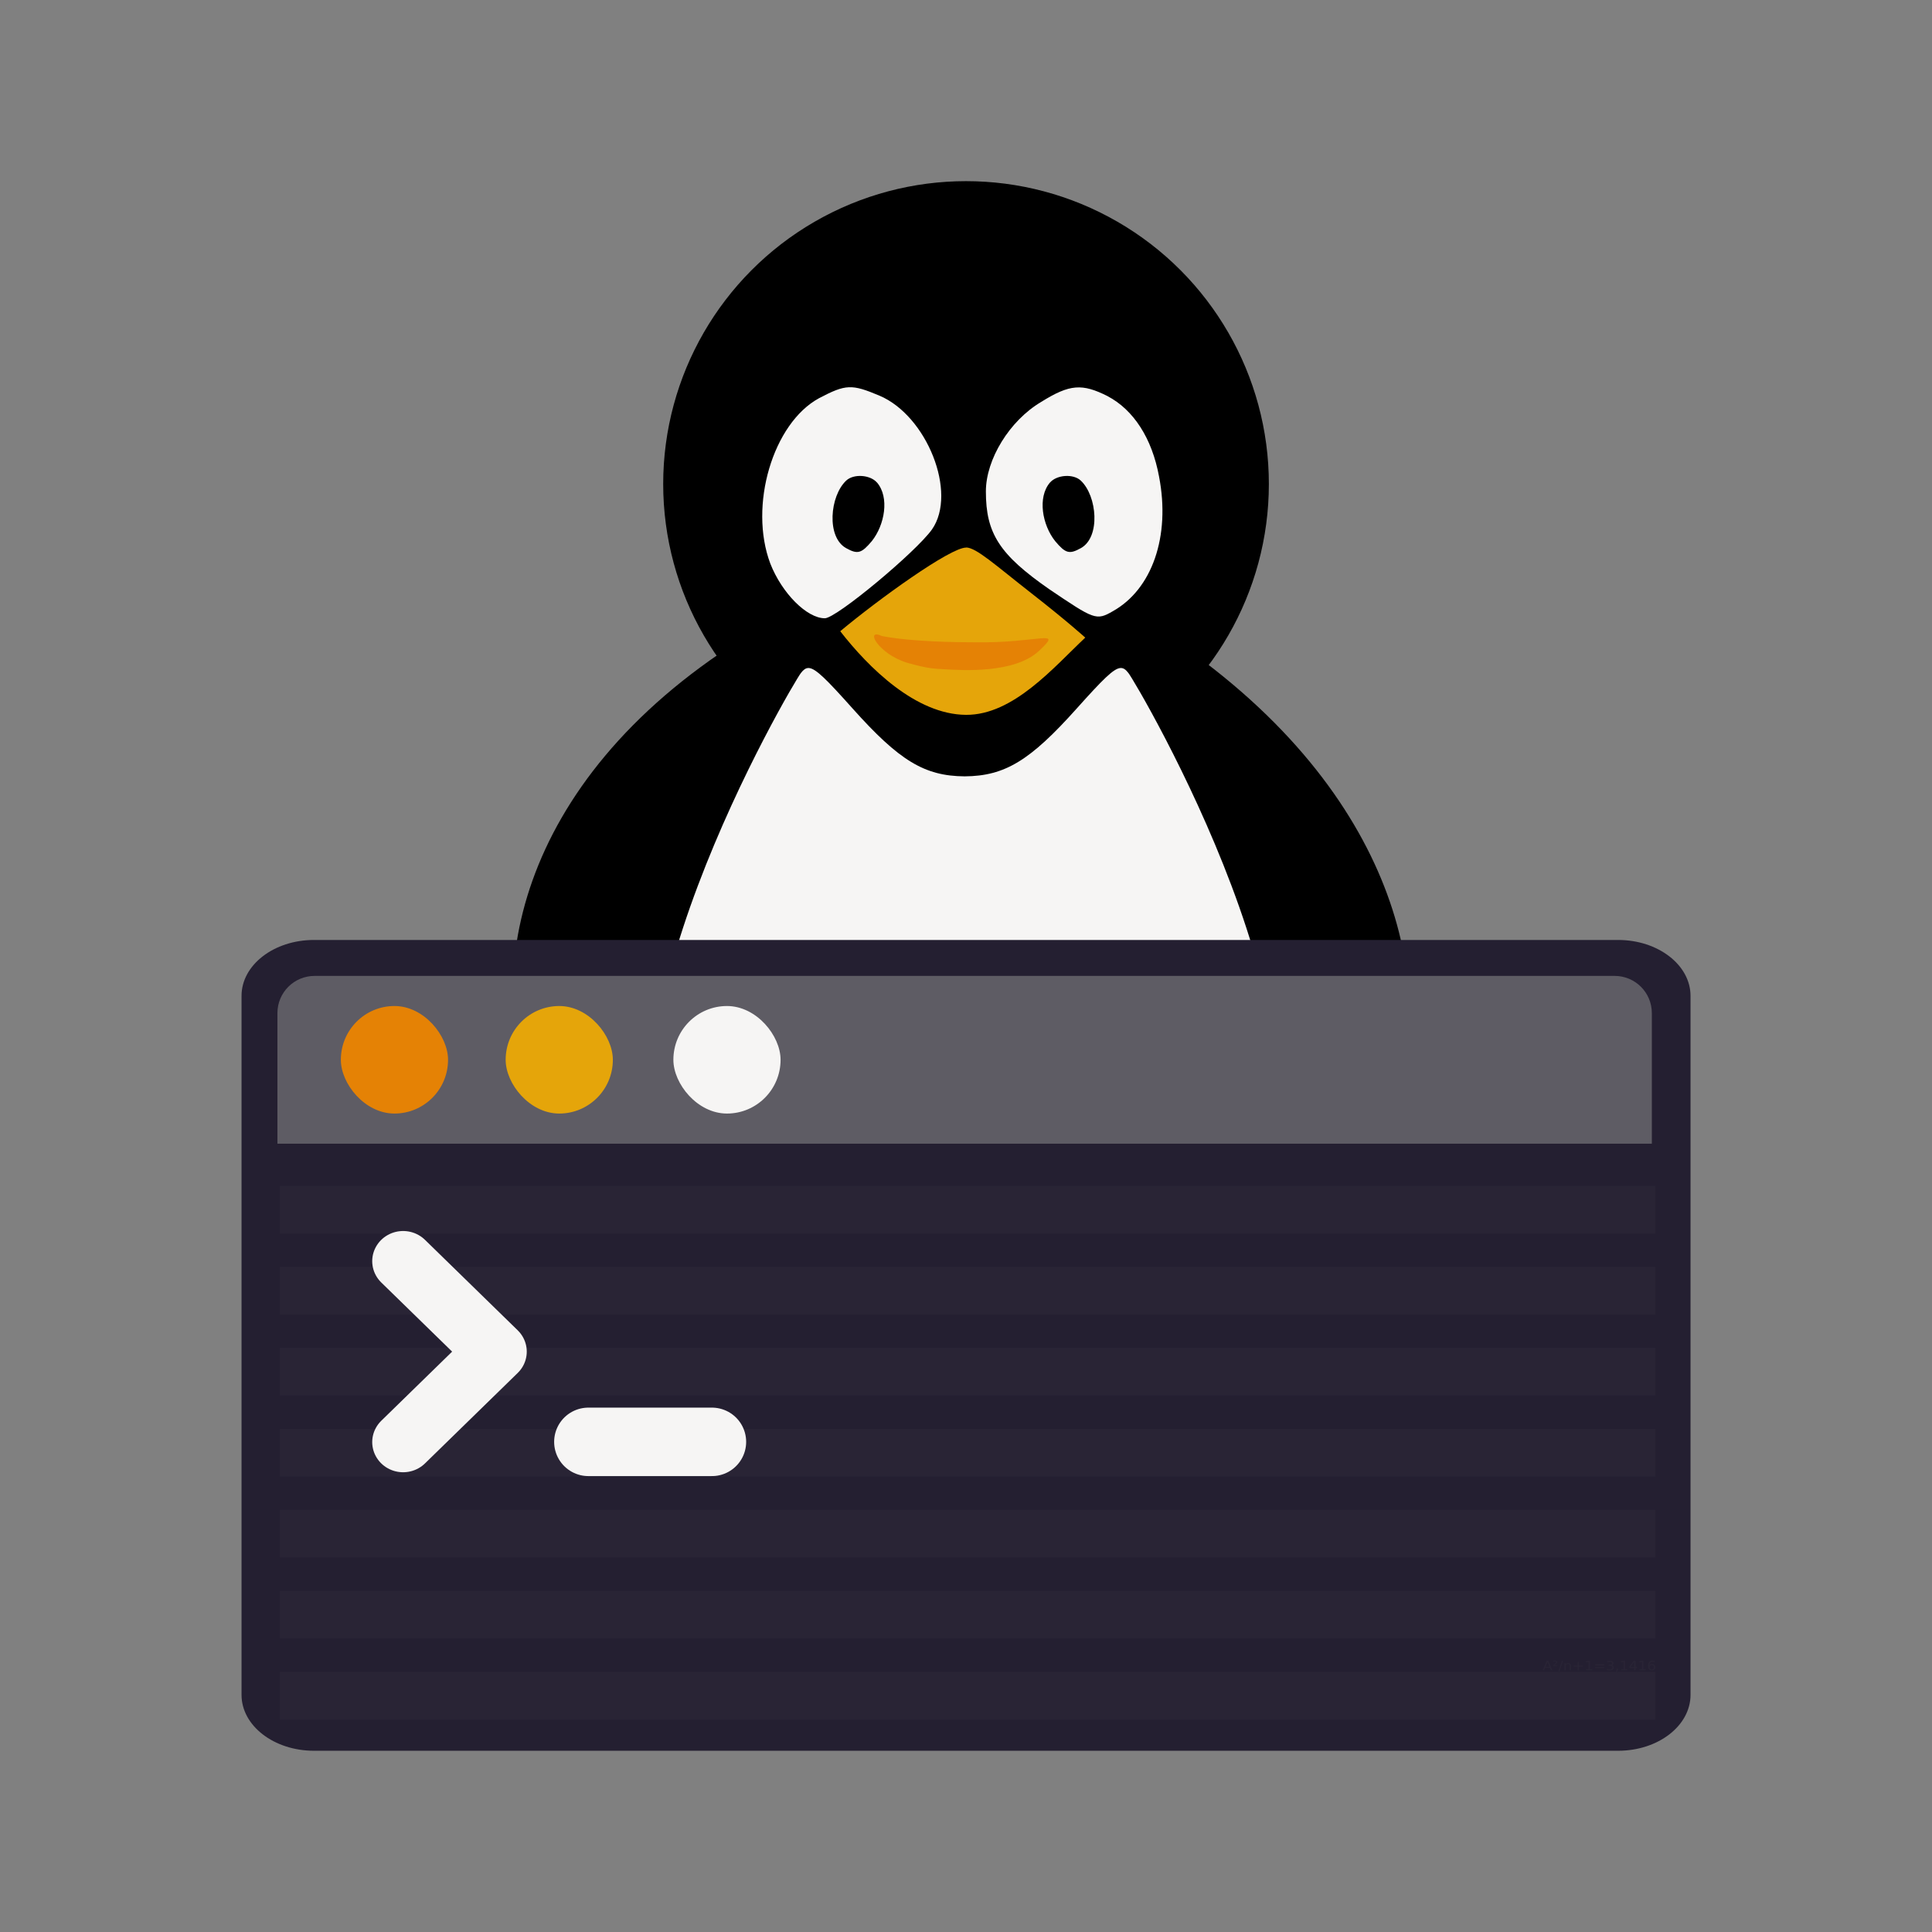 <?xml version="1.0" encoding="UTF-8" standalone="no"?>
<!-- Created with Inkscape (http://www.inkscape.org/) -->

<svg
   width="128"
   height="128"
   viewBox="0 0 33.867 33.867"
   version="1.1"
   id="svg1"
   xml:space="preserve"
   inkscape:version="1.4.2 (ebf0e940d0, 2025-05-08)"
   sodipodi:docname="linuxtoys.svg"
   inkscape:export-filename="linuxtoys-36px.png"
   inkscape:export-xdpi="27"
   inkscape:export-ydpi="27"
   xmlns:inkscape="http://www.inkscape.org/namespaces/inkscape"
   xmlns:sodipodi="http://sodipodi.sourceforge.net/DTD/sodipodi-0.dtd"
   xmlns:xlink="http://www.w3.org/1999/xlink"
   xmlns="http://www.w3.org/2000/svg"
   xmlns:svg="http://www.w3.org/2000/svg"><rect x="0" y="0" width="33.867" height="33.867" fill="#808080" stroke="none"/><sodipodi:namedview
     id="namedview1"
     pagecolor="#505050"
     bordercolor="#eeeeee"
     borderopacity="1"
     inkscape:showpageshadow="0"
     inkscape:pageopacity="0"
     inkscape:pagecheckerboard="0"
     inkscape:deskcolor="#505050"
     inkscape:document-units="mm"
     showguides="false"
     inkscape:zoom="5.6568543"
     inkscape:cx="51.000076"
     inkscape:cy="78.488852"
     inkscape:window-width="1920"
     inkscape:window-height="1043"
     inkscape:window-x="0"
     inkscape:window-y="0"
     inkscape:window-maximized="1"
     inkscape:current-layer="g130"><sodipodi:guide
       position="45.788,-180.34"
       orientation="1,0"
       id="guide36"
       inkscape:locked="false" /><sodipodi:guide
       position="78.611,-143.668"
       orientation="0,-1"
       id="guide38"
       inkscape:locked="false" /><sodipodi:guide
       position="83.429,-171.185"
       orientation="0,-1"
       id="guide39"
       inkscape:locked="false" /><sodipodi:guide
       position="69.67,-162.345"
       orientation="1,0"
       id="guide40"
       inkscape:locked="false" /><sodipodi:guide
       position="97.187,-162.345"
       orientation="1,0"
       id="guide41"
       inkscape:locked="false" /><sodipodi:guide
       position="65.128,-174.73"
       orientation="1,0"
       id="guide117"
       inkscape:locked="false" /><sodipodi:guide
       position="65.128,-174.73"
       orientation="1,0"
       id="guide118"
       inkscape:locked="false" /><sodipodi:guide
       position="79.065,-156.951"
       orientation="1,0"
       id="guide119"
       inkscape:locked="false" /><sodipodi:guide
       position="83.52,-144.128"
       orientation="1,0"
       id="guide120"
       inkscape:locked="false" /><sodipodi:guide
       position="87.905,-152.36"
       orientation="1,0"
       id="guide121"
       inkscape:locked="false" /><sodipodi:guide
       position="142.312,-151.082"
       orientation="0,-1"
       id="guide122"
       inkscape:locked="false" /><sodipodi:guide
       position="71.258,-159.887"
       orientation="1,0"
       id="guide123"
       inkscape:locked="false" /><sodipodi:guide
       position="72.362,-160.64"
       orientation="0,-1"
       id="guide124"
       inkscape:locked="false" /><sodipodi:guide
       position="95.551,-159.416"
       orientation="1,0"
       id="guide125"
       inkscape:locked="false" /><sodipodi:guide
       position="72.47,-159.07"
       orientation="1,0"
       id="guide126"
       inkscape:locked="false" /><sodipodi:guide
       position="135.23,-147.609"
       orientation="1,0"
       id="guide148"
       inkscape:locked="false" /></sodipodi:namedview><defs
     id="defs1"><linearGradient
       id="swatch165"
       inkscape:swatch="solid"><stop
         style="stop-color:#dcdcdc;stop-opacity:1;"
         offset="0"
         id="stop165" /></linearGradient><linearGradient
       id="linearGradient3010"><stop
         style="stop-color:#2e3436;stop-opacity:1"
         offset="0"
         id="stop3012" /><stop
         style="stop-color:#2e3436;stop-opacity:0;"
         offset="1"
         id="stop3014" /></linearGradient><linearGradient
       id="linearGradient3002"><stop
         style="stop-color:#888a85;stop-opacity:1"
         offset="0"
         id="stop3004" /><stop
         style="stop-color:#555753;stop-opacity:1"
         offset="1"
         id="stop3006" /></linearGradient><linearGradient
       id="linearGradient2865"><stop
         style="stop-color:#73d216;stop-opacity:1"
         offset="0"
         id="stop2867" /><stop
         style="stop-color:#4e9a06;stop-opacity:1"
         offset="1"
         id="stop2869" /></linearGradient><linearGradient
       id="linearGradient2843"><stop
         style="stop-color:black;stop-opacity:1"
         offset="0"
         id="stop2845" /><stop
         style="stop-color:#2e3436;stop-opacity:1;"
         offset="1"
         id="stop2847" /></linearGradient><linearGradient
       id="linearGradient2835"><stop
         style="stop-color:black;stop-opacity:1;"
         offset="0"
         id="stop2837" /><stop
         style="stop-color:white;stop-opacity:0.299;"
         offset="1"
         id="stop2839" /></linearGradient><linearGradient
       id="linearGradient5060"
       inkscape:collect="always"><stop
         id="stop5062"
         offset="0"
         style="stop-color:black;stop-opacity:1;" /><stop
         id="stop5064"
         offset="1"
         style="stop-color:black;stop-opacity:0;" /></linearGradient><linearGradient
       id="linearGradient5048"><stop
         id="stop5050"
         offset="0"
         style="stop-color:black;stop-opacity:0;" /><stop
         style="stop-color:black;stop-opacity:1;"
         offset="0.5"
         id="stop5056" /><stop
         id="stop5052"
         offset="1"
         style="stop-color:black;stop-opacity:0;" /></linearGradient><inkscape:perspective
       sodipodi:type="inkscape:persp3d"
       inkscape:vp_x="0 : -239.13333 : 1"
       inkscape:vp_y="0 : 999.99996 : 0"
       inkscape:vp_z="48.000001 : -239.13333 : 1"
       inkscape:persp3d-origin="24.000001 : -247.13333 : 1"
       id="perspective79" /><linearGradient
       id="linearGradient4254"><stop
         style="stop-color:#616161;stop-opacity:1;"
         offset="0"
         id="stop4256" /><stop
         style="stop-color:#a0a0a0;stop-opacity:1;"
         offset="1"
         id="stop4258" /></linearGradient><linearGradient
       id="linearGradient5176"><stop
         id="stop5178"
         offset="0"
         style="stop-color:#a2a59c;stop-opacity:1;" /><stop
         id="stop5180"
         offset="1"
         style="stop-color:#535750;stop-opacity:1;" /></linearGradient><linearGradient
       id="linearGradient2667"><stop
         id="stop2669"
         offset="0"
         style="stop-color:#ffffff;stop-opacity:1;" /><stop
         id="stop2671"
         offset="1"
         style="stop-color:#fcfcff;stop-opacity:0;" /></linearGradient><linearGradient
       id="linearGradient2224"><stop
         style="stop-color:#32342f;stop-opacity:0.546;"
         offset="0"
         id="stop2226" /><stop
         style="stop-color:#32342f;stop-opacity:0;"
         offset="1"
         id="stop2228" /></linearGradient><linearGradient
       id="linearGradient2214"><stop
         style="stop-color:#a9aaa7;stop-opacity:1;"
         offset="0"
         id="stop2216" /><stop
         style="stop-color:#676964;stop-opacity:1;"
         offset="1"
         id="stop2218" /></linearGradient><linearGradient
       id="linearGradient2206"><stop
         style="stop-color:#777973;stop-opacity:1;"
         offset="0"
         id="stop2208" /><stop
         style="stop-color:#cbccca;stop-opacity:1;"
         offset="1"
         id="stop2210" /></linearGradient><linearGradient
       id="linearGradient2198"><stop
         style="stop-color:#748f48;stop-opacity:1;"
         offset="0"
         id="stop2200" /><stop
         style="stop-color:#1f2816;stop-opacity:1;"
         offset="1"
         id="stop2202" /></linearGradient><radialGradient
       inkscape:collect="always"
       xlink:href="#linearGradient2224"
       id="radialGradient2230"
       cx="24.042"
       cy="42.242"
       fx="24.042"
       fy="42.242"
       r="17.577"
       gradientTransform="matrix(1,0,0,0.305,0,29.375)"
       gradientUnits="userSpaceOnUse" /><linearGradient
       id="linearGradient14755"><stop
         id="stop14757"
         offset="0"
         style="stop-color:#ef2929;stop-opacity:1;" /><stop
         id="stop14759"
         offset="1"
         style="stop-color:#c00;stop-opacity:1;" /></linearGradient><linearGradient
       id="linearGradient4344"><stop
         style="stop-color:#727e0a;stop-opacity:1;"
         offset="0"
         id="stop4346" /><stop
         style="stop-color:#5b6508;stop-opacity:1;"
         offset="1"
         id="stop4348" /></linearGradient><linearGradient
       id="linearGradient4338"><stop
         id="stop4340"
         offset="0"
         style="stop-color:#e9b15e;stop-opacity:1;" /><stop
         id="stop4342"
         offset="1"
         style="stop-color:#966416;stop-opacity:1;" /></linearGradient><linearGradient
       id="linearGradient4163"><stop
         style="stop-color:#3b74bc;stop-opacity:1;"
         offset="0"
         id="stop4165" /><stop
         style="stop-color:#2d5990;stop-opacity:1;"
         offset="1"
         id="stop4167" /></linearGradient><linearGradient
       id="linearGradient3824"><stop
         style="stop-color:#ffffff;stop-opacity:1;"
         offset="0"
         id="stop3826" /><stop
         style="stop-color:#c9c9c9;stop-opacity:1;"
         offset="1"
         id="stop3828" /></linearGradient><linearGradient
       id="linearGradient3800"><stop
         style="stop-color:#f4d9b1;stop-opacity:1;"
         offset="0"
         id="stop3802" /><stop
         style="stop-color:#df9725;stop-opacity:1;"
         offset="1"
         id="stop3804" /></linearGradient><radialGradient
       inkscape:collect="always"
       xlink:href="#linearGradient3800"
       id="radialGradient3806"
       cx="29.345"
       cy="17.064"
       fx="29.345"
       fy="17.064"
       r="9.162"
       gradientUnits="userSpaceOnUse" /><linearGradient
       inkscape:collect="always"
       xlink:href="#linearGradient3824"
       id="linearGradient4175"
       gradientUnits="userSpaceOnUse"
       x1="30.936"
       y1="29.553"
       x2="30.936"
       y2="35.803"
       gradientTransform="translate(0.707)" /><linearGradient
       inkscape:collect="always"
       xlink:href="#linearGradient3824"
       id="linearGradient4326"
       gradientUnits="userSpaceOnUse"
       gradientTransform="translate(-12.418,-7)"
       x1="30.936"
       y1="29.553"
       x2="30.936"
       y2="35.803" /><linearGradient
       inkscape:collect="always"
       xlink:href="#linearGradient3824"
       id="linearGradient4332"
       gradientUnits="userSpaceOnUse"
       x1="30.936"
       y1="29.553"
       x2="30.936"
       y2="35.803"
       gradientTransform="translate(-13.125,-7)" /><radialGradient
       inkscape:collect="always"
       xlink:href="#linearGradient4344"
       id="radialGradient4350"
       cx="16.215"
       cy="19.836"
       fx="16.215"
       fy="19.836"
       r="13.565"
       gradientTransform="matrix(1,0,0,0.682,0,8.234)"
       gradientUnits="userSpaceOnUse" /><linearGradient
       inkscape:collect="always"
       xlink:href="#linearGradient5060"
       id="linearGradient4372"
       gradientUnits="userSpaceOnUse"
       gradientTransform="rotate(10.462,50.12,-43.535)"
       x1="20.662"
       y1="35.818"
       x2="22.627"
       y2="36.218" /><linearGradient
       inkscape:collect="always"
       xlink:href="#linearGradient5060"
       id="linearGradient4374"
       gradientUnits="userSpaceOnUse"
       gradientTransform="matrix(-0.978,0.21,0.21,0.978,41.806,-11.119)"
       x1="22.687"
       y1="36.39"
       x2="21.408"
       y2="35.74" /><radialGradient
       inkscape:collect="always"
       xlink:href="#linearGradient5060"
       id="radialGradient1947"
       gradientUnits="userSpaceOnUse"
       cx="31.113"
       cy="19.009"
       fx="31.113"
       fy="19.009"
       r="8.662" /><radialGradient
       inkscape:collect="always"
       xlink:href="#linearGradient4163"
       id="radialGradient1949"
       gradientUnits="userSpaceOnUse"
       gradientTransform="matrix(1.298,0,0,0.885,-8.359,4.94)"
       cx="28.09"
       cy="27.203"
       fx="28.09"
       fy="27.203"
       r="13.565" /><radialGradient
       inkscape:collect="always"
       xlink:href="#linearGradient5060"
       id="radialGradient1953"
       gradientUnits="userSpaceOnUse"
       cx="31.113"
       cy="19.009"
       fx="31.113"
       fy="19.009"
       r="8.662" /><radialGradient
       inkscape:collect="always"
       xlink:href="#linearGradient3800"
       id="radialGradient1955"
       gradientUnits="userSpaceOnUse"
       gradientTransform="matrix(0.788,0,0,0.788,6.221,3.618)"
       cx="29.345"
       cy="17.064"
       fx="29.345"
       fy="17.064"
       r="9.162" /><linearGradient
       inkscape:collect="always"
       xlink:href="#linearGradient5060"
       id="linearGradient1959"
       gradientUnits="userSpaceOnUse"
       gradientTransform="matrix(-0.978,0.21,0.21,0.978,55.11,-3.945)"
       x1="22.687"
       y1="36.39"
       x2="21.408"
       y2="35.74" /><radialGradient
       inkscape:collect="always"
       xlink:href="#linearGradient5060"
       id="radialGradient1985"
       gradientUnits="userSpaceOnUse"
       cx="31.113"
       cy="19.009"
       fx="31.113"
       fy="19.009"
       r="8.662" /><radialGradient
       inkscape:collect="always"
       xlink:href="#linearGradient5060"
       id="radialGradient1991"
       gradientUnits="userSpaceOnUse"
       cx="31.113"
       cy="19.009"
       fx="31.113"
       fy="19.009"
       r="8.662" /><radialGradient
       inkscape:collect="always"
       xlink:href="#linearGradient3800"
       id="radialGradient1993"
       gradientUnits="userSpaceOnUse"
       gradientTransform="matrix(0.788,0,0,0.788,6.221,3.618)"
       cx="29.345"
       cy="17.064"
       fx="29.345"
       fy="17.064"
       r="9.162" /><linearGradient
       inkscape:collect="always"
       xlink:href="#linearGradient5060"
       id="linearGradient2000"
       gradientUnits="userSpaceOnUse"
       gradientTransform="matrix(-0.628,0.135,0.135,0.628,49.371,7.532)"
       x1="22.687"
       y1="36.39"
       x2="21.408"
       y2="35.74" /><linearGradient
       inkscape:collect="always"
       xlink:href="#linearGradient5060"
       id="linearGradient2003"
       gradientUnits="userSpaceOnUse"
       gradientTransform="matrix(0.632,0.117,-0.117,0.632,17.972,8.363)"
       x1="20.662"
       y1="35.818"
       x2="22.627"
       y2="36.218" /><linearGradient
       inkscape:collect="always"
       xlink:href="#linearGradient3824"
       id="linearGradient2012"
       gradientUnits="userSpaceOnUse"
       x1="30.936"
       y1="29.553"
       x2="30.936"
       y2="35.803"
       gradientTransform="matrix(0.642,0,0,0.642,13.969,10.067)" /><radialGradient
       inkscape:collect="always"
       xlink:href="#linearGradient4163"
       id="radialGradient2015"
       gradientUnits="userSpaceOnUse"
       gradientTransform="matrix(0.834,0,0,0.568,8.6,13.24)"
       cx="28.09"
       cy="27.203"
       fx="28.09"
       fy="27.203"
       r="13.565" /><radialGradient
       inkscape:collect="always"
       xlink:href="#linearGradient5060"
       id="radialGradient13644"
       gradientUnits="userSpaceOnUse"
       cx="31.113"
       cy="19.009"
       fx="31.113"
       fy="19.009"
       r="8.662" /><radialGradient
       inkscape:collect="always"
       xlink:href="#linearGradient4163"
       id="radialGradient13646"
       gradientUnits="userSpaceOnUse"
       gradientTransform="matrix(1.298,0,0,0.885,-8.359,4.94)"
       cx="28.09"
       cy="27.203"
       fx="28.09"
       fy="27.203"
       r="13.565" /><radialGradient
       inkscape:collect="always"
       xlink:href="#linearGradient5060"
       id="radialGradient13650"
       gradientUnits="userSpaceOnUse"
       cx="31.113"
       cy="19.009"
       fx="31.113"
       fy="19.009"
       r="8.662" /><radialGradient
       inkscape:collect="always"
       xlink:href="#linearGradient3800"
       id="radialGradient13652"
       gradientUnits="userSpaceOnUse"
       gradientTransform="matrix(0.788,0,0,0.788,6.221,3.618)"
       cx="29.345"
       cy="17.064"
       fx="29.345"
       fy="17.064"
       r="9.162" /><radialGradient
       inkscape:collect="always"
       xlink:href="#linearGradient5060"
       id="radialGradient13658"
       gradientUnits="userSpaceOnUse"
       cx="31.113"
       cy="19.009"
       fx="31.113"
       fy="19.009"
       r="8.662" /><radialGradient
       inkscape:collect="always"
       xlink:href="#linearGradient4163"
       id="radialGradient13660"
       gradientUnits="userSpaceOnUse"
       gradientTransform="matrix(0.834,0,0,0.568,8.6,13.24)"
       cx="28.09"
       cy="27.203"
       fx="28.09"
       fy="27.203"
       r="13.565" /><radialGradient
       inkscape:collect="always"
       xlink:href="#linearGradient5060"
       id="radialGradient13664"
       gradientUnits="userSpaceOnUse"
       cx="31.113"
       cy="19.009"
       fx="31.113"
       fy="19.009"
       r="8.662" /><radialGradient
       inkscape:collect="always"
       xlink:href="#linearGradient3800"
       id="radialGradient13666"
       gradientUnits="userSpaceOnUse"
       gradientTransform="matrix(0.788,0,0,0.788,6.221,3.618)"
       cx="29.345"
       cy="17.064"
       fx="29.345"
       fy="17.064"
       r="9.162" /><radialGradient
       inkscape:collect="always"
       xlink:href="#linearGradient5060"
       id="radialGradient13793"
       gradientUnits="userSpaceOnUse"
       cx="31.113"
       cy="19.009"
       fx="31.113"
       fy="19.009"
       r="8.662" /><radialGradient
       inkscape:collect="always"
       xlink:href="#linearGradient4163"
       id="radialGradient13795"
       gradientUnits="userSpaceOnUse"
       gradientTransform="matrix(0.834,0,0,0.568,8.6,13.24)"
       cx="28.09"
       cy="27.203"
       fx="28.09"
       fy="27.203"
       r="13.565" /><radialGradient
       inkscape:collect="always"
       xlink:href="#linearGradient5060"
       id="radialGradient13799"
       gradientUnits="userSpaceOnUse"
       cx="31.113"
       cy="19.009"
       fx="31.113"
       fy="19.009"
       r="8.662" /><radialGradient
       inkscape:collect="always"
       xlink:href="#linearGradient3800"
       id="radialGradient13801"
       gradientUnits="userSpaceOnUse"
       gradientTransform="matrix(0.788,0,0,0.788,6.221,3.618)"
       cx="29.345"
       cy="17.064"
       fx="29.345"
       fy="17.064"
       r="9.162" /><radialGradient
       inkscape:collect="always"
       xlink:href="#linearGradient4163"
       id="radialGradient13839"
       gradientUnits="userSpaceOnUse"
       gradientTransform="matrix(0.834,0,0,0.568,8.6,13.24)"
       cx="28.09"
       cy="27.203"
       fx="28.09"
       fy="27.203"
       r="13.565" /><linearGradient
       inkscape:collect="always"
       xlink:href="#linearGradient5060"
       id="linearGradient13852"
       gradientUnits="userSpaceOnUse"
       gradientTransform="matrix(-0.523,0.112,0.112,0.523,46.229,11.593)"
       x1="22.687"
       y1="36.39"
       x2="21.408"
       y2="35.74" /><linearGradient
       inkscape:collect="always"
       xlink:href="#linearGradient5060"
       id="linearGradient13855"
       gradientUnits="userSpaceOnUse"
       gradientTransform="matrix(0.526,0.097,-0.097,0.526,20.1,12.285)"
       x1="20.662"
       y1="35.818"
       x2="22.627"
       y2="36.218" /><linearGradient
       inkscape:collect="always"
       xlink:href="#linearGradient3824"
       id="linearGradient13864"
       gradientUnits="userSpaceOnUse"
       gradientTransform="matrix(0.535,0,0,0.535,16.768,13.702)"
       x1="30.936"
       y1="29.553"
       x2="30.936"
       y2="35.803" /><radialGradient
       r="13.565"
       fy="27.203"
       fx="28.09"
       cy="27.203"
       cx="28.09"
       gradientTransform="matrix(0.694,0,0,0.473,12.3,16.343)"
       gradientUnits="userSpaceOnUse"
       id="radialGradient13867"
       xlink:href="#linearGradient14755"
       inkscape:collect="always" /><radialGradient
       r="9.162"
       fy="17.064"
       fx="29.345"
       cy="17.064"
       cx="29.345"
       gradientTransform="matrix(0.788,0,0,0.788,6.221,3.618)"
       gradientUnits="userSpaceOnUse"
       id="radialGradient13845"
       xlink:href="#linearGradient3800"
       inkscape:collect="always" /><radialGradient
       r="8.662"
       fy="19.009"
       fx="31.113"
       cy="19.009"
       cx="31.113"
       gradientUnits="userSpaceOnUse"
       id="radialGradient13843"
       xlink:href="#linearGradient5060"
       inkscape:collect="always" /><radialGradient
       r="13.565"
       fy="27.203"
       fx="28.09"
       cy="27.203"
       cx="28.09"
       gradientTransform="matrix(0.834,0,0,0.568,8.6,13.24)"
       gradientUnits="userSpaceOnUse"
       id="radialGradient13839-0"
       xlink:href="#linearGradient4163"
       inkscape:collect="always" /><radialGradient
       r="8.662"
       fy="19.009"
       fx="31.113"
       cy="19.009"
       cx="31.113"
       gradientUnits="userSpaceOnUse"
       id="radialGradient13837"
       xlink:href="#linearGradient5060"
       inkscape:collect="always" /><radialGradient
       r="9.162"
       fy="17.064"
       fx="29.345"
       cy="17.064"
       cx="29.345"
       gradientTransform="matrix(0.788,0,0,0.788,6.221,3.618)"
       gradientUnits="userSpaceOnUse"
       id="radialGradient13801-5"
       xlink:href="#linearGradient3800"
       inkscape:collect="always" /><radialGradient
       r="8.662"
       fy="19.009"
       fx="31.113"
       cy="19.009"
       cx="31.113"
       gradientUnits="userSpaceOnUse"
       id="radialGradient13799-0"
       xlink:href="#linearGradient5060"
       inkscape:collect="always" /><radialGradient
       r="13.565"
       fy="27.203"
       fx="28.09"
       cy="27.203"
       cx="28.09"
       gradientTransform="matrix(0.834,0,0,0.568,8.6,13.24)"
       gradientUnits="userSpaceOnUse"
       id="radialGradient13795-8"
       xlink:href="#linearGradient4163"
       inkscape:collect="always" /><radialGradient
       r="8.662"
       fy="19.009"
       fx="31.113"
       cy="19.009"
       cx="31.113"
       gradientUnits="userSpaceOnUse"
       id="radialGradient13793-1"
       xlink:href="#linearGradient5060"
       inkscape:collect="always" /><radialGradient
       r="9.162"
       fy="17.064"
       fx="29.345"
       cy="17.064"
       cx="29.345"
       gradientTransform="matrix(0.788,0,0,0.788,6.221,3.618)"
       gradientUnits="userSpaceOnUse"
       id="radialGradient13666-5"
       xlink:href="#linearGradient3800"
       inkscape:collect="always" /><radialGradient
       r="8.662"
       fy="19.009"
       fx="31.113"
       cy="19.009"
       cx="31.113"
       gradientUnits="userSpaceOnUse"
       id="radialGradient13664-9"
       xlink:href="#linearGradient5060"
       inkscape:collect="always" /><radialGradient
       r="13.565"
       fy="27.203"
       fx="28.09"
       cy="27.203"
       cx="28.09"
       gradientTransform="matrix(0.834,0,0,0.568,8.6,13.24)"
       gradientUnits="userSpaceOnUse"
       id="radialGradient13660-3"
       xlink:href="#linearGradient4163"
       inkscape:collect="always" /><radialGradient
       r="8.662"
       fy="19.009"
       fx="31.113"
       cy="19.009"
       cx="31.113"
       gradientUnits="userSpaceOnUse"
       id="radialGradient13658-3"
       xlink:href="#linearGradient5060"
       inkscape:collect="always" /><radialGradient
       r="9.162"
       fy="17.064"
       fx="29.345"
       cy="17.064"
       cx="29.345"
       gradientTransform="matrix(0.788,0,0,0.788,6.221,3.618)"
       gradientUnits="userSpaceOnUse"
       id="radialGradient13652-8"
       xlink:href="#linearGradient3800"
       inkscape:collect="always" /><radialGradient
       r="8.662"
       fy="19.009"
       fx="31.113"
       cy="19.009"
       cx="31.113"
       gradientUnits="userSpaceOnUse"
       id="radialGradient13650-5"
       xlink:href="#linearGradient5060"
       inkscape:collect="always" /><radialGradient
       r="13.565"
       fy="27.203"
       fx="28.09"
       cy="27.203"
       cx="28.09"
       gradientTransform="matrix(1.298,0,0,0.885,-8.359,4.94)"
       gradientUnits="userSpaceOnUse"
       id="radialGradient13646-3"
       xlink:href="#linearGradient4163"
       inkscape:collect="always" /><radialGradient
       r="8.662"
       fy="19.009"
       fx="31.113"
       cy="19.009"
       cx="31.113"
       gradientUnits="userSpaceOnUse"
       id="radialGradient13644-1"
       xlink:href="#linearGradient5060"
       inkscape:collect="always" /><radialGradient
       r="13.565"
       fy="27.203"
       fx="28.09"
       cy="27.203"
       cx="28.09"
       gradientTransform="matrix(0.834,0,0,0.568,8.6,13.24)"
       gradientUnits="userSpaceOnUse"
       id="radialGradient2015-9"
       xlink:href="#linearGradient4163"
       inkscape:collect="always" /><radialGradient
       r="9.162"
       fy="17.064"
       fx="29.345"
       cy="17.064"
       cx="29.345"
       gradientTransform="matrix(0.788,0,0,0.788,6.221,3.618)"
       gradientUnits="userSpaceOnUse"
       id="radialGradient1993-1"
       xlink:href="#linearGradient3800"
       inkscape:collect="always" /><radialGradient
       r="8.662"
       fy="19.009"
       fx="31.113"
       cy="19.009"
       cx="31.113"
       gradientUnits="userSpaceOnUse"
       id="radialGradient1991-2"
       xlink:href="#linearGradient5060"
       inkscape:collect="always" /><radialGradient
       r="8.662"
       fy="19.009"
       fx="31.113"
       cy="19.009"
       cx="31.113"
       gradientUnits="userSpaceOnUse"
       id="radialGradient1985-5"
       xlink:href="#linearGradient5060"
       inkscape:collect="always" /><radialGradient
       r="9.162"
       fy="17.064"
       fx="29.345"
       cy="17.064"
       cx="29.345"
       gradientTransform="matrix(0.788,0,0,0.788,6.221,3.618)"
       gradientUnits="userSpaceOnUse"
       id="radialGradient1955-3"
       xlink:href="#linearGradient3800"
       inkscape:collect="always" /><radialGradient
       r="8.662"
       fy="19.009"
       fx="31.113"
       cy="19.009"
       cx="31.113"
       gradientUnits="userSpaceOnUse"
       id="radialGradient1953-6"
       xlink:href="#linearGradient5060"
       inkscape:collect="always" /><radialGradient
       r="13.565"
       fy="27.203"
       fx="28.09"
       cy="27.203"
       cx="28.09"
       gradientTransform="matrix(1.298,0,0,0.885,-8.359,4.94)"
       gradientUnits="userSpaceOnUse"
       id="radialGradient1949-4"
       xlink:href="#linearGradient4163"
       inkscape:collect="always" /><radialGradient
       r="8.662"
       fy="19.009"
       fx="31.113"
       cy="19.009"
       cx="31.113"
       gradientUnits="userSpaceOnUse"
       id="radialGradient1947-5"
       xlink:href="#linearGradient5060"
       inkscape:collect="always" /><radialGradient
       gradientUnits="userSpaceOnUse"
       gradientTransform="matrix(1,0,0,0.682,0,8.234)"
       r="13.565"
       fy="19.836"
       fx="16.215"
       cy="19.836"
       cx="16.215"
       id="radialGradient4350-0"
       xlink:href="#linearGradient4344"
       inkscape:collect="always" /><radialGradient
       gradientUnits="userSpaceOnUse"
       r="9.162"
       fy="17.064"
       fx="29.345"
       cy="17.064"
       cx="29.345"
       id="radialGradient3806-6"
       xlink:href="#linearGradient3800"
       inkscape:collect="always" /><linearGradient
       y2="236"
       x2="96"
       y1="236"
       x1="32"
       gradientTransform="translate(604.817,170.586)"
       gradientUnits="userSpaceOnUse"
       id="linearGradient1099"
       xlink:href="#linearGradient1036" /><linearGradient
       id="linearGradient1036"><stop
         id="stop1032"
         offset="0"
         style="stop-color:#d5d3cf;stop-opacity:1;" /><stop
         id="stop1034"
         offset="1"
         style="stop-color:#f6f5f4;stop-opacity:1" /></linearGradient><radialGradient
       r="32"
       fy="-76"
       fx="-244"
       cy="-76"
       cx="-244"
       gradientTransform="matrix(0.883,0,0,0.883,-460.35,463.12)"
       gradientUnits="userSpaceOnUse"
       id="radialGradient1103"
       xlink:href="#linearGradient1069" /><linearGradient
       id="linearGradient1069"><stop
         id="stop1065"
         offset="0"
         style="stop-color:#d5d3cf;stop-opacity:1" /><stop
         id="stop1067-1"
         offset="1"
         style="stop-color:#949390;stop-opacity:1" /></linearGradient><linearGradient
       gradientUnits="userSpaceOnUse"
       y2="232"
       x2="64"
       y1="262.5"
       x1="64"
       id="linearGradient1027"
       xlink:href="#linearGradient1025"
       gradientTransform="translate(-470.586,432.817)" /><linearGradient
       id="linearGradient1025"><stop
         id="stop1021"
         offset="0"
         style="stop-color:#9a9996;stop-opacity:1" /><stop
         id="stop1023"
         offset="1"
         style="stop-color:#77767b;stop-opacity:1" /></linearGradient><inkscape:path-effect
       effect="spiro"
       id="path-effect35304-9"
       is_visible="true"
       lpeversion="0" /><clipPath
       clipPathUnits="userSpaceOnUse"
       id="clipPath1609-7"><path
         sodipodi:nodetypes="cccccc"
         inkscape:connector-curvature="0"
         id="path1611-5"
         d="m 252,116 28,-28 v -8 h -36 v 36 z"
         style="fill:#e74747;stroke:none;stroke-width:0.25px;stroke-linecap:butt;stroke-linejoin:miter;stroke-opacity:1" /></clipPath><radialGradient
       r="32"
       fy="-76"
       fx="-244"
       cy="-76"
       cx="-244"
       gradientTransform="matrix(0.883,0,0,0.883,-460.35,463.12)"
       gradientUnits="userSpaceOnUse"
       id="radialGradient1103-9"
       xlink:href="#linearGradient1069" /><inkscape:path-effect
       effect="spiro"
       id="path-effect35304-9-2"
       is_visible="true"
       lpeversion="0" /><clipPath
       clipPathUnits="userSpaceOnUse"
       id="clipPath1609-7-6"><path
         sodipodi:nodetypes="cccccc"
         inkscape:connector-curvature="0"
         id="path1611-5-1"
         d="m 252,116 28,-28 v -8 h -36 v 36 z"
         style="fill:#e74747;stroke:none;stroke-width:0.25px;stroke-linecap:butt;stroke-linejoin:miter;stroke-opacity:1" /></clipPath></defs><g
     inkscape:label="LinuxToys"
     inkscape:groupmode="layer"
     id="layer1"
     sodipodi:insensitive="true"><g
       id="g177"
       inkscape:label="Icone"
       style="display:inline"
       transform="translate(1.3333333e-6,-0.089)"
       sodipodi:insensitive="true"><g
         id="g176"
         inkscape:label="Magalhães"
         style="display:inline"
         transform="translate(-118.296,-146.389)"
         sodipodi:insensitive="true"><path
           sodipodi:nodetypes="caczcczc"
           id="path137"
           d="m 132.259,168.074 c 0,0 1.98,0.108 2.971,0.109 1.059,0.001 3.176,-0.109 3.176,-0.109 1.741,0 3.466,-0.639 4.097,-2.458 0.6,-1.728 0.102,-5.019 -3.79,-7.683 h -7.273 c -3.893,2.458 -4.379,5.821 -3.483,7.785 0.913,2.001 2.458,2.356 4.302,2.356 z"
           style="color:#000000;display:inline;overflow:visible;visibility:visible;fill:#000000;fill-opacity:1;fill-rule:evenodd;stroke:#000000;stroke-width:0.579px;stroke-linecap:round;stroke-linejoin:round;stroke-miterlimit:4;stroke-dasharray:none;stroke-dashoffset:0;stroke-opacity:1;marker:none"
           inkscape:connector-curvature="0"
           inkscape:label="Corpo"
           sodipodi:insensitive="true" /><circle
           id="circle137"
           style="color:#000000;display:inline;overflow:visible;visibility:visible;fill:#000000;fill-opacity:1;fill-rule:evenodd;stroke:#000000;stroke-width:0.579px;stroke-linecap:round;stroke-linejoin:round;stroke-miterlimit:4;stroke-dasharray:none;stroke-dashoffset:0;stroke-opacity:1;marker:none"
           cx="135.23"
           cy="154.962"
           r="5.019"
           inkscape:label="Cabeça"
           sodipodi:insensitive="true" /><path
           style="display:inline;fill:#e5a50a;fill-opacity:1;stroke:none;stroke-width:0.191;stroke-dasharray:none"
           d="m 135.23,156.075 c 0.179,1e-5 0.52,0.314 1.149,0.805 0.629,0.491 0.941,0.775 0.941,0.775 -0.553,0.52 -1.26,1.359 -2.09,1.354 -0.883,-0.005 -1.714,-0.834 -2.205,-1.466 0.673,-0.562 1.927,-1.466 2.205,-1.466 z"
           id="path143"
           sodipodi:nodetypes="szcacs"
           inkscape:label="Bico"
           sodipodi:insensitive="true" /><path
           d="m 133.752,157.626 c -0.302,-0.14 -0.067,0.308 0.436,0.467 0.382,0.11 0.497,0.107 0.667,0.117 0.294,0.017 1.225,0.082 1.656,-0.324 0.426,-0.401 0.018,-0.131 -1.131,-0.149 -0.74,0 -1.306,-0.046 -1.628,-0.11 z"
           id="path144"
           style="display:inline;fill:#e66100;fill-opacity:0.51;stroke:none;stroke-width:0.017"
           sodipodi:nodetypes="ccsscc"
           inkscape:label="Boca"
           sodipodi:insensitive="true" /><path
           id="path142"
           style="display:inline;fill:#f6f5f4;fill-opacity:1;stroke:none;stroke-width:0.011"
           d="m 133.711,153.413 c 0.832,0.35 1.372,1.703 0.922,2.346 -0.281,0.395 -1.675,1.557 -1.878,1.557 -0.315,0 -0.753,-0.44 -0.956,-0.959 -0.382,-1.015 0.045,-2.459 0.855,-2.899 0.472,-0.248 0.573,-0.248 1.057,-0.045 z m 4.003,0.011 c 0.45,0.237 0.776,0.733 0.9,1.41 0.202,1.049 -0.124,1.974 -0.81,2.358 -0.292,0.169 -0.326,0.147 -1.113,-0.384 -0.877,-0.609 -1.113,-0.981 -1.113,-1.715 0,-0.564 0.416,-1.241 0.967,-1.568 0.506,-0.316 0.72,-0.327 1.169,-0.102 z"
           inkscape:label="Escleras"
           sodipodi:insensitive="true" /><path
           id="path146"
           style="display:inline;fill:#000000;stroke:none;stroke-width:0.011"
           d="m 133.669,154.936 c 0.223,0.26 0.135,0.745 -0.09,1.027 -0.18,0.214 -0.247,0.237 -0.45,0.124 -0.349,-0.192 -0.287,-0.914 0,-1.184 0.131,-0.124 0.422,-0.103 0.54,0.034 z m 3.033,0 c -0.223,0.26 -0.135,0.745 0.09,1.027 0.18,0.214 0.247,0.237 0.45,0.124 0.349,-0.192 0.287,-0.914 0,-1.184 -0.131,-0.124 -0.422,-0.103 -0.54,0.034 z"
           inkscape:label="Pupilas"
           sodipodi:insensitive="true" /><path
           id="path163"
           style="color:#000000;display:none;overflow:visible;visibility:visible;opacity:0.228;fill:#deddda;fill-opacity:1;fill-rule:evenodd;stroke:none;stroke-width:0.579px;marker:none"
           d="m 140.189,165.282 c 0.777,-0.5 1.037,-1.242 1.037,-1.242 -0.556,-2.343 -2.295,-3.884 -2.295,-3.884 0,0 1.428,3.675 1.258,5.126 z m -10.401,-0.008 c -0.752,-0.537 -0.957,-0.752 -0.975,-1.291 -0.048,-1.503 2.482,-3.767 2.482,-3.767 0,0 -1.606,3.601 -1.507,5.058 z"
           inkscape:label="Sombreado"
           sodipodi:insensitive="true" /><path
           id="path175"
           style="display:inline;fill:#f6f5f4;fill-opacity:1;stroke:none;stroke-width:0.012"
           d="m 132.466,158.188 c -0.05,4.4e-4 -0.088,0.033 -0.13,0.087 -0.132,0.159 -3.993,6.716 -2.073,9.191 1.016,1.308 3.295,0.096 4.943,0.096 1.648,2e-4 3.927,1.213 4.943,-0.096 1.921,-2.474 -1.94,-9.032 -2.073,-9.191 -0.045,-0.058 -0.085,-0.091 -0.14,-0.087 -0.12,0.009 -0.309,0.2 -0.765,0.709 -0.819,0.916 -1.261,1.185 -1.965,1.19 -0.705,-0.005 -1.146,-0.274 -1.965,-1.19 -0.455,-0.509 -0.644,-0.7 -0.765,-0.709 -0.003,-2.6e-4 -0.007,-3e-5 -0.01,0 z"
           inkscape:label="Barriga"
           sodipodi:insensitive="true" /><path
           id="path152"
           style="display:inline;fill:#e5a50a;fill-opacity:1;stroke-width:0.273"
           d="m 129.858,163.413 c -0.579,0.176 -0.384,0.511 -0.717,0.938 -0.322,0.414 -0.673,0.265 -1.216,0.393 -0.733,0.174 -0.994,0.302 -0.547,1.038 0.289,0.476 0.209,0.828 0.125,0.879 -0.02,0.012 -0.51,0.556 -0.288,0.884 0.168,0.249 0.472,0.375 1.321,0.545 0.41,0.083 0.877,0.193 1.039,0.246 0.67,0.22 1.023,0.473 1.571,0.575 0.174,0.033 0.261,0.028 0.53,0.01 0.346,-0.023 0.554,-0.079 0.716,-0.191 0.444,-0.306 0.393,-0.489 0.434,-0.785 0.052,-0.377 -0.041,-0.783 -0.261,-1.111 -0.127,-0.19 -0.404,-0.616 -0.615,-0.948 -1.104,-1.733 -1.633,-2.454 -2.091,-2.473 z m 8.168,1.425 c -0.015,0.4 -0.097,1.24 -0.183,1.865 -0.211,1.535 -0.113,1.886 0.577,2.064 0.711,0.184 1.321,-0.013 1.678,-0.286 0.369,-0.298 1.026,-0.733 2.289,-1.514 0.756,-0.468 0.877,-0.998 0.034,-1.136 -0.774,-0.126 -0.8,-0.382 -0.754,-1.081 0.038,-0.579 -0.211,-0.71 -0.441,-0.71 -0.347,0 -0.616,0.142 -0.826,0.434 -0.408,0.569 -1.225,0.611 -1.225,0.062 -0.019,-0.359 -0.162,-0.506 -0.308,-0.624 -0.745,-0.327 -0.803,0.361 -0.841,0.926 z"
           sodipodi:nodetypes="cssszcssaccasscccssssssssszc"
           inkscape:label="Pés"
           sodipodi:insensitive="true" /></g><g
         id="g130"
         inkscape:label="Terminal"
         style="display:inline"
         transform="translate(-66.495,-148.871)"
         sodipodi:insensitive="true"><path
           d="m 71.999,165.437 h 22.86 c 0.702,0 1.27,0.439 1.27,0.98 v 12.253 c 0,0.542 -0.568,0.98 -1.27,0.98 H 71.999 c -0.702,0 -1.27,-0.439 -1.27,-0.98 v -12.253 c 0,-0.542 0.568,-0.98 1.27,-0.98 z m 0,0"
           fill="#241f31"
           id="path18"
           style="display:inline;stroke-width:0.232"
           inkscape:label="Fundo"
           sodipodi:insensitive="true" /><g
           id="g37"
           transform="matrix(0.963,0,0,1.176,-35.873,-69.901)"
           style="fill:#3d3846;stroke:#3d3846"
           inkscape:label="Entrelaçamento"
           sodipodi:insensitive="true"><path
             d="m 134.471,210.88 -0.035,0.071 h 0.07 z m -0.015,-0.019 h 0.029 l 0.073,0.142 h -0.027 l -0.018,-0.036 h -0.086 l -0.018,0.036 h -0.027 z m 0.139,0.068 h 0.054 v 0.011 h -0.077 v -0.011 q 0.004,-0.003 0.013,-0.008 0.044,-0.029 0.044,-0.038 0,-0.006 -0.007,-0.01 -0.007,-0.004 -0.018,-0.004 -0.007,0 -0.015,0.002 -0.008,0.002 -0.017,0.005 v -0.012 q 0.01,-0.003 0.018,-0.004 0.009,-9.1e-4 0.016,-9.1e-4 0.019,0 0.03,0.006 0.011,0.006 0.011,0.017 0,0.013 -0.043,0.04 -0.007,0.005 -0.011,0.007 z m 0.138,-0.068 h 0.022 l -0.067,0.16 h -0.022 z m 0.166,0.078 v 0.064 h -0.024 v -0.064 q 0,-0.015 -0.008,-0.022 -0.008,-0.007 -0.024,-0.007 -0.019,0 -0.03,0.009 -0.011,0.009 -0.011,0.025 v 0.06 h -0.024 v -0.106 h 0.024 v 0.017 q 0.008,-0.01 0.02,-0.014 0.012,-0.005 0.027,-0.005 0.025,0 0.037,0.011 0.013,0.011 0.013,0.033 z m 0.143,-0.058 v 0.053 h 0.072 v 0.016 h -0.072 v 0.053 h -0.022 v -0.053 h -0.072 v -0.016 h 0.072 v -0.053 z m 0.132,0.106 h 0.042 v -0.108 l -0.046,0.007 v -0.018 l 0.046,-0.007 h 0.026 v 0.126 h 0.042 v 0.016 h -0.111 z m 0.163,-0.072 h 0.165 v 0.016 h -0.165 z m 0,0.039 h 0.165 v 0.016 h -0.165 z m 0.299,-0.027 q 0.019,0.003 0.029,0.012 0.011,0.009 0.011,0.023 0,0.021 -0.019,0.033 -0.019,0.011 -0.056,0.011 -0.012,0 -0.025,-0.002 -0.013,-0.002 -0.026,-0.005 v -0.018 q 0.011,0.005 0.024,0.007 0.013,0.003 0.027,0.003 0.024,0 0.037,-0.007 0.013,-0.007 0.013,-0.021 0,-0.013 -0.012,-0.019 -0.012,-0.007 -0.033,-0.007 h -0.022 v -0.016 h 0.023 q 0.019,0 0.029,-0.005 0.01,-0.005 0.01,-0.016 0,-0.011 -0.011,-0.017 -0.01,-0.005 -0.03,-0.005 -0.011,0 -0.023,0.002 -0.012,0.002 -0.027,0.005 v -0.017 q 0.015,-0.003 0.028,-0.005 0.013,-0.002 0.024,-0.002 0.03,0 0.047,0.01 0.017,0.01 0.017,0.027 0,0.012 -0.009,0.02 -0.009,0.008 -0.026,0.011 z m 0.091,0.052 h 0.027 v 0.016 l -0.021,0.03 h -0.017 l 0.011,-0.03 z m 0.086,0.008 h 0.042 v -0.108 l -0.046,0.007 v -0.018 l 0.046,-0.007 h 0.026 v 0.126 h 0.042 v 0.016 h -0.111 z m 0.234,-0.109 -0.066,0.076 h 0.066 z m -0.007,-0.017 h 0.033 v 0.092 h 0.027 v 0.016 h -0.027 v 0.033 h -0.026 v -0.033 h -0.087 v -0.018 z m 0.107,0.126 h 0.042 v -0.108 l -0.046,0.007 v -0.018 l 0.046,-0.007 h 0.026 v 0.126 h 0.042 v 0.016 h -0.111 z m 0.222,-0.062 q -0.018,0 -0.028,0.009 -0.01,0.009 -0.01,0.024 0,0.015 0.01,0.024 0.01,0.009 0.028,0.009 0.018,0 0.028,-0.009 0.01,-0.009 0.01,-0.024 0,-0.015 -0.01,-0.024 -0.01,-0.009 -0.028,-0.009 z m 0.051,-0.06 v 0.018 q -0.01,-0.004 -0.02,-0.005 -0.01,-0.002 -0.02,-0.002 -0.026,0 -0.039,0.013 -0.013,0.013 -0.015,0.039 0.008,-0.008 0.019,-0.013 0.011,-0.005 0.025,-0.005 0.029,0 0.046,0.013 0.017,0.013 0.017,0.035 0,0.022 -0.018,0.035 -0.018,0.013 -0.046,0.013 -0.033,0 -0.051,-0.019 -0.018,-0.019 -0.018,-0.055 0,-0.034 0.022,-0.053 0.022,-0.02 0.058,-0.02 0.01,0 0.02,0.002 0.01,0.002 0.021,0.005 z"
             id="text178"
             style="font-size:0.229px;fill:#292435;stroke:none;stroke-width:0.014;stroke-linecap:square"
             aria-label="A²/n+1=3,1416"
             inkscape:label="Linha 8"
             sodipodi:insensitive="true" /><path
             style="opacity:0.2;fill:#3d3846;fill-opacity:0.75;fill-rule:evenodd;stroke:#3d3846;stroke-width:0.711px;stroke-linecap:square;stroke-linejoin:miter;stroke-opacity:1"
             d="m 111.749,211.382 h 24.33"
             id="path5225"
             sodipodi:nodetypes="cc"
             inkscape:label="Linha 7"
             sodipodi:insensitive="true" /><path
             style="opacity:0.2;fill:#3d3846;fill-opacity:0.75;fill-rule:evenodd;stroke:#3d3846;stroke-width:0.711px;stroke-linecap:square;stroke-linejoin:miter;stroke-opacity:1"
             d="m 111.749,210.175 h 24.33"
             id="path5223"
             sodipodi:nodetypes="cc"
             inkscape:label="Linha 6"
             sodipodi:insensitive="true" /><path
             style="opacity:0.2;fill:#3d3846;fill-opacity:0.75;fill-rule:evenodd;stroke:#3d3846;stroke-width:0.711px;stroke-linecap:square;stroke-linejoin:miter;stroke-opacity:1"
             d="m 111.749,208.967 h 24.33"
             id="path5221"
             sodipodi:nodetypes="cc"
             inkscape:label="Linha 5"
             sodipodi:insensitive="true" /><path
             style="opacity:0.2;fill:#3d3846;fill-opacity:0.75;fill-rule:evenodd;stroke:#3d3846;stroke-width:0.711px;stroke-linecap:square;stroke-linejoin:miter;stroke-opacity:1"
             d="m 111.749,207.76 h 24.33"
             id="path5219"
             sodipodi:nodetypes="cc"
             inkscape:label="Linha 4"
             sodipodi:insensitive="true" /><path
             style="opacity:0.2;fill:#3d3846;fill-opacity:0.75;fill-rule:evenodd;stroke:#3d3846;stroke-width:0.711px;stroke-linecap:square;stroke-linejoin:miter;stroke-opacity:1"
             d="m 111.749,206.552 h 24.33"
             id="path5217"
             sodipodi:nodetypes="cc"
             inkscape:label="Linha 3"
             sodipodi:insensitive="true" /><path
             style="opacity:0.2;fill:#3d3846;fill-opacity:0.75;fill-rule:evenodd;stroke:#3d3846;stroke-width:0.711px;stroke-linecap:square;stroke-linejoin:miter;stroke-opacity:1"
             d="m 111.749,205.345 c 8.11,0 16.22,0 24.33,0"
             id="path5215"
             inkscape:label="Linha 2"
             sodipodi:insensitive="true" /><path
             style="opacity:0.2;fill:#3d3846;fill-opacity:0.75;fill-rule:evenodd;stroke:#3d3846;stroke-width:0.711px;stroke-linecap:square;stroke-linejoin:miter;stroke-opacity:1"
             d="m 111.749,204.138 h 24.33"
             id="path5213"
             sodipodi:nodetypes="cc"
             inkscape:label="Linha 1"
             sodipodi:insensitive="true" /></g><g
           id="g122"
           style="display:inline;stroke:#f6f5f4"
           transform="matrix(0.6,0,0,0.6,8.572,58.099)"
           inkscape:label="Prompt"
           sodipodi:insensitive="true"><polyline
             class="st0"
             points="8,15 11,18 8,21 "
             id="polyline1"
             transform="matrix(0.903,0,0,0.881,101.092,175.066)"
             style="display:inline;stroke:#f6f5f4"
             inkscape:label="Maior Que"
             sodipodi:insensitive="true" /><line
             class="st0"
             x1="113.728"
             y1="193.56"
             x2="117.338"
             y2="193.56"
             id="line4"
             style="stroke:#f6f5f4"
             inkscape:label="Sublinhado"
             sodipodi:insensitive="true" /></g><path
           id="rect31"
           style="fill:#5e5c64;stroke:#241f31;stroke-width:0.2;stroke-linecap:square;stroke-dasharray:none"
           d="m 72.012,165.967 h 22.785 c 0.418,0 0.754,0.336 0.754,0.754 l -2e-6,2.387 H 71.258 l 2e-6,-2.387 c 0,-0.418 0.336,-0.754 0.754,-0.754 z"
           sodipodi:nodetypes="sssccss"
           inkscape:label="Barra Superior"
           sodipodi:insensitive="true" /><g
           id="g129"
           inkscape:label="Botões"
           sodipodi:insensitive="true"><rect
             style="fill:#e58205;fill-opacity:1;stroke-width:0.013"
             id="rect32"
             width="1.879"
             height="1.885"
             x="72.47"
             y="166.595"
             ry="0.942"
             inkscape:label="Laranja"
             sodipodi:insensitive="true" /><rect
             style="fill:#e5a50a;fill-opacity:1;stroke-width:0.013"
             id="rect33"
             width="1.879"
             height="1.885"
             x="75.359"
             y="166.595"
             ry="0.942"
             inkscape:label="Amarelo"
             sodipodi:insensitive="true" /><rect
             style="fill:#f6f5f4;fill-opacity:1;stroke-width:0.013"
             id="rect128"
             width="1.879"
             height="1.885"
             x="78.299"
             y="166.595"
             ry="0.942"
             inkscape:label="Branco"
             sodipodi:insensitive="true" /></g></g></g></g><style
     type="text/css"
     id="style1">
	.st0{fill:none;stroke:#000000;stroke-width:2;stroke-linecap:round;stroke-linejoin:round;stroke-miterlimit:10;}
	.st1{fill:none;stroke:#000000;stroke-width:2;stroke-linejoin:round;stroke-miterlimit:10;}
</style></svg>
